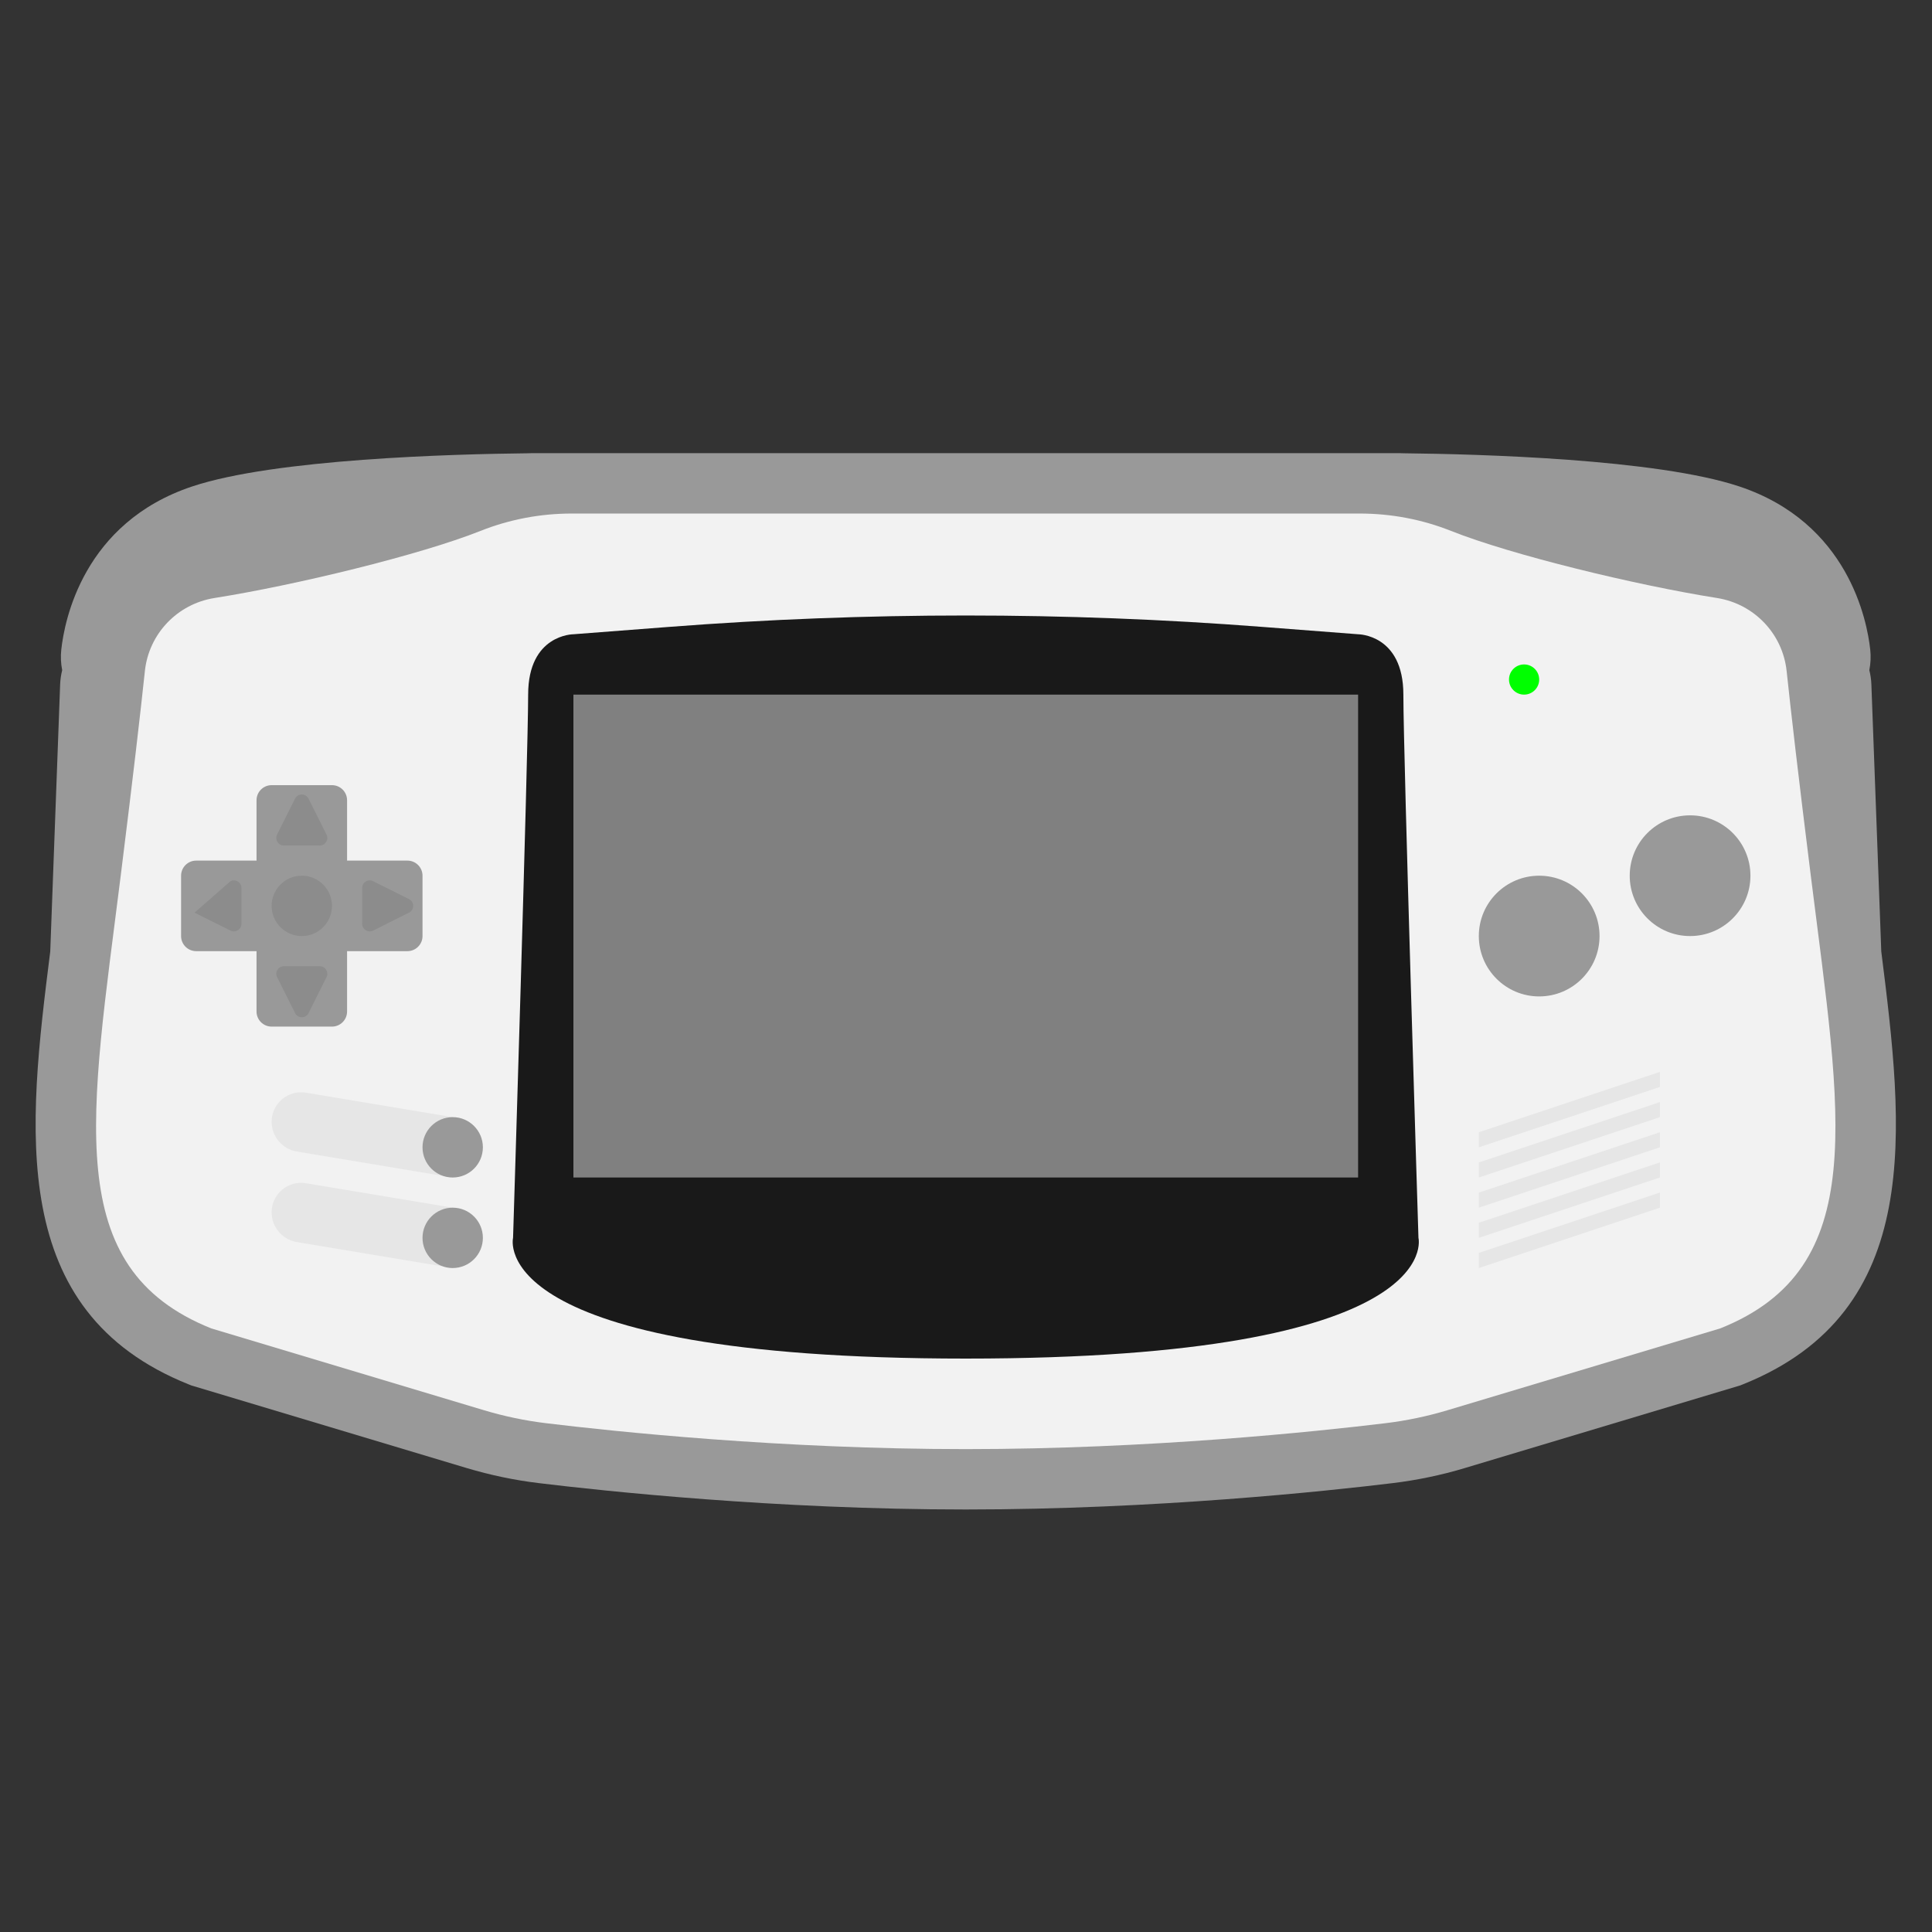 <?xml version="1.0" encoding="UTF-8" standalone="no"?>
<svg
   xmlns:dc="http://purl.org/dc/elements/1.1/"
   xmlns:cc="http://creativecommons.org/ns#"
   xmlns:rdf="http://www.w3.org/1999/02/22-rdf-syntax-ns#"
   xmlns:svg="http://www.w3.org/2000/svg"
   xmlns="http://www.w3.org/2000/svg"
   viewBox="0 0 341.333 341.333"
   height="256"
   width="256"
   xml:space="preserve"
   id="svg2"
   version="1.1"><rect x="0" y="0" width="341.333" height="341.333" fill="#333333" stroke="none"/><defs
     id="defs6"><clipPath
       id="clipPath18"
       clipPathUnits="userSpaceOnUse"><path
         id="path16"
         d="M 0,256 H 256 V 0 H 0 Z" /></clipPath><clipPath
       id="clipPath26"
       clipPathUnits="userSpaceOnUse"><path
         id="path24"
         d="M 4.721,196 H 251.279 V 56 H 4.721 Z" /></clipPath></defs><g
     transform="matrix(1.333,0,0,-1.333,0,341.333)"
     id="g10"><g
       id="g12"><g
         clip-path="url(#clipPath18)"
         id="g14"><g
           id="g20"><g
             id="g22" /><g
             id="g34"><g
               style="opacity:0.5"
               id="g32"
               clip-path="url(#clipPath26)"><g
                 id="g30"
                 transform="translate(249.341,129.957)"><path
                   id="path28"
                   style="fill:#ffffff;fill-opacity:1;fill-rule:nonzero;stroke:none"
                   d="m 0,0 -1.311,35.376 c -0.024,0.657 -0.118,1.296 -0.273,1.908 0.178,0.888 0.221,1.806 0.121,2.722 -0.42,3.857 -2.912,16.814 -17.349,21.626 -10.951,3.651 -34.538,4.292 -44.45,4.397 -0.143,0.008 -0.308,0.014 -0.493,0.014 h -115.172 c -0.184,0 -0.35,-0.006 -0.494,-0.014 -9.911,-0.105 -33.498,-0.746 -44.45,-4.397 -14.436,-4.812 -16.928,-17.769 -17.348,-21.625 -0.099,-0.917 -0.056,-1.835 0.121,-2.724 -0.155,-0.612 -0.249,-1.25 -0.273,-1.907 L -242.681,0 c -2.954,-23.484 -5.873,-47.688 18.369,-57.385 l 0.331,-0.133 0.341,-0.101 36.173,-10.853 c 3.098,-0.928 6.301,-1.598 9.519,-1.989 8.656,-1.052 31.498,-3.496 56.607,-3.496 25.11,0 47.951,2.444 56.607,3.496 3.218,0.391 6.421,1.06 9.519,1.989 l 36.173,10.853 0.342,0.101 0.33,0.133 C 5.873,-47.688 2.953,-23.484 0,0" /></g></g></g></g><g
           transform="translate(24,96)"
           id="g36"><path
             id="path38"
             style="fill:#999999;fill-opacity:1;fill-rule:nonzero;stroke:none"
             d="m 0,0 -10,12 1.964,53.037 c 0.02,0.538 0.462,0.963 1,0.963 H 0 Z" /></g><g
           transform="translate(232,96)"
           id="g40"><path
             id="path42"
             style="fill:#999999;fill-opacity:1;fill-rule:nonzero;stroke:none"
             d="M 0,0 10,12 8.036,65.037 C 8.016,65.575 7.574,66 7.036,66 H 0 Z" /></g><g
           transform="translate(72,184)"
           id="g44"><path
             id="path46"
             style="fill:#999999;fill-opacity:1;fill-rule:nonzero;stroke:none"
             d="m 0,0 c 0,0 -32,0 -44,-4 -9.788,-3.263 -11.592,-11.848 -11.925,-14.902 -0.064,-0.589 0.404,-1.098 0.996,-1.098 H 0 Z" /></g><g
           transform="translate(184,184)"
           id="g48"><path
             id="path50"
             style="fill:#999999;fill-opacity:1;fill-rule:nonzero;stroke:none"
             d="M 0,0 C 0,0 32,0 44,-4 53.788,-7.263 55.593,-15.848 55.925,-18.902 55.989,-19.491 55.521,-20 54.93,-20 H 0 Z" /></g><g
           transform="translate(240,140)"
           id="g52"><path
             id="path54"
             style="fill:#f2f2f2;fill-opacity:1;fill-rule:nonzero;stroke:none"
             d="m 0,0 c -1.664,13.31 -2.636,21.776 -3.203,27.125 -0.526,4.949 -4.315,8.903 -9.231,9.681 -10.656,1.684 -27.202,5.691 -35.243,8.889 C -51.531,47.229 -55.632,48 -59.78,48 H -112 -164.22 c -4.148,0 -8.249,-0.771 -12.103,-2.305 -8.041,-3.198 -24.587,-7.205 -35.243,-8.889 -4.916,-0.778 -8.706,-4.732 -9.231,-9.681 C -221.364,21.776 -222.336,13.31 -224,0 c -4,-32 -8,-52 12,-60 l 36.172,-10.852 c 2.677,-0.802 5.411,-1.374 8.185,-1.711 9.073,-1.101 31.19,-3.437 55.643,-3.437 24.453,0 46.57,2.336 55.643,3.437 2.774,0.337 5.507,0.909 8.184,1.711 L -12,-60 C 8,-52 4,-32 0,0" /></g><g
           transform="translate(188,92)"
           id="g56"><path
             id="path58"
             style="fill:#191919;fill-opacity:1;fill-rule:nonzero;stroke:none"
             d="m 0,0 c 0,0 -2,64 -2,72 0,8 -6,8 -6,8 l -12.731,0.979 c -26.141,2.011 -52.397,2.011 -78.538,0 L -112,80 c 0,0 -6,0 -6,-8 0,-8 -2,-72 -2,-72 0,0 -4,-16 60,-16 C 4,-16 0,0 0,0" /></g><path
           id="path60"
           style="fill:#808080;fill-opacity:1;fill-rule:nonzero;stroke:none"
           d="M 180,100 H 76 v 64 h 104 z" /><g
           transform="translate(212,132)"
           id="g62"><path
             id="path64"
             style="fill:#999999;fill-opacity:1;fill-rule:nonzero;stroke:none"
             d="m 0,0 c 0,-4.418 -3.582,-8 -8,-8 -4.418,0 -8,3.582 -8,8 0,4.418 3.582,8 8,8 4.418,0 8,-3.582 8,-8" /></g><g
           transform="translate(232,140)"
           id="g66"><path
             id="path68"
             style="fill:#999999;fill-opacity:1;fill-rule:nonzero;stroke:none"
             d="m 0,0 c 0,-4.418 -3.582,-8 -8,-8 -4.418,0 -8,3.582 -8,8 0,4.418 3.582,8 8,8 4.418,0 8,-3.582 8,-8" /></g><g
           transform="translate(220,112)"
           id="g70"><path
             id="path72"
             style="fill:#e6e6e6;fill-opacity:1;fill-rule:nonzero;stroke:none"
             d="m 0,0 -24,-8 v 2 L 0,2 Z" /></g><g
           transform="translate(220,108)"
           id="g74"><path
             id="path76"
             style="fill:#e6e6e6;fill-opacity:1;fill-rule:nonzero;stroke:none"
             d="m 0,0 -24,-8 v 2 L 0,2 Z" /></g><g
           transform="translate(220,104)"
           id="g78"><path
             id="path80"
             style="fill:#e6e6e6;fill-opacity:1;fill-rule:nonzero;stroke:none"
             d="m 0,0 -24,-8 v 2 L 0,2 Z" /></g><g
           transform="translate(220,100)"
           id="g82"><path
             id="path84"
             style="fill:#e6e6e6;fill-opacity:1;fill-rule:nonzero;stroke:none"
             d="m 0,0 -24,-8 v 2 L 0,2 Z" /></g><g
           transform="translate(220,96)"
           id="g86"><path
             id="path88"
             style="fill:#e6e6e6;fill-opacity:1;fill-rule:nonzero;stroke:none"
             d="m 0,0 -24,-8 v 2 L 0,2 Z" /></g><g
           transform="translate(60,100)"
           id="g90"><path
             id="path92"
             style="fill:#e6e6e6;fill-opacity:1;fill-rule:nonzero;stroke:none"
             d="M 0,0 -20.658,3.443 C -22.586,3.765 -24,5.434 -24,7.389 c 0,2.414 2.167,4.25 4.549,3.853 L 0,8 Z" /></g><g
           transform="translate(64,104)"
           id="g94"><path
             id="path96"
             style="fill:#999999;fill-opacity:1;fill-rule:nonzero;stroke:none"
             d="m 0,0 c 0,-2.209 -1.791,-4 -4,-4 -2.209,0 -4,1.791 -4,4 0,2.209 1.791,4 4,4 2.209,0 4,-1.791 4,-4" /></g><g
           transform="translate(60,88)"
           id="g98"><path
             id="path100"
             style="fill:#e6e6e6;fill-opacity:1;fill-rule:nonzero;stroke:none"
             d="M 0,0 -20.658,3.443 C -22.586,3.765 -24,5.434 -24,7.389 c 0,2.414 2.167,4.25 4.549,3.853 L 0,8 Z" /></g><g
           transform="translate(64,92)"
           id="g102"><path
             id="path104"
             style="fill:#999999;fill-opacity:1;fill-rule:nonzero;stroke:none"
             d="m 0,0 c 0,-2.209 -1.791,-4 -4,-4 -2.209,0 -4,1.791 -4,4 0,2.209 1.791,4 4,4 2.209,0 4,-1.791 4,-4" /></g><g
           transform="translate(72,172)"
           id="g106"><path
             id="path108"
             style="fill:#191919;fill-opacity:1;fill-rule:nonzero;stroke:none"
             d="M 0,0 Z" /></g><g
           transform="translate(204,166)"
           id="g110"><path
             id="path112"
             style="fill:#00ff00;fill-opacity:1;fill-rule:nonzero;stroke:none"
             d="m 0,0 c 0,-1.104 -0.896,-2 -2,-2 -1.104,0 -2,0.896 -2,2 0,1.104 0.896,2 2,2 1.104,0 2,-0.896 2,-2" /></g><g
           transform="translate(54,142)"
           id="g114"><path
             id="path116"
             style="fill:#999999;fill-opacity:1;fill-rule:nonzero;stroke:none"
             d="m 0,0 h -8 v 8 c 0,1.104 -0.896,2 -2,2 h -8 c -1.104,0 -2,-0.896 -2,-2 V 0 h -8 c -1.104,0 -2,-0.896 -2,-2 v -8 c 0,-1.104 0.896,-2 2,-2 h 8 v -8 c 0,-1.104 0.896,-2 2,-2 h 8 c 1.104,0 2,0.896 2,2 v 8 h 8 c 1.104,0 2,0.896 2,2 v 8 C 2,-0.896 1.104,0 0,0" /></g><g
           transform="translate(44,136)"
           id="g118"><path
             id="path120"
             style="fill:#8c8c8c;fill-opacity:1;fill-rule:nonzero;stroke:none"
             d="m 0,0 c 0,-2.209 -1.791,-4 -4,-4 -2.209,0 -4,1.791 -4,4 0,2.209 1.791,4 4,4 2.209,0 4,-1.791 4,-4" /></g><g
           transform="translate(37.618,144)"
           id="g122"><path
             id="path124"
             style="fill:#8c8c8c;fill-opacity:1;fill-rule:nonzero;stroke:none"
             d="M 0,0 H 4.764 C 5.507,0 5.991,0.782 5.658,1.447 L 3.276,6.211 c -0.368,0.737 -1.42,0.737 -1.789,0 L -0.895,1.447 C -1.227,0.782 -0.744,0 0,0" /></g><g
           transform="translate(42.382,128)"
           id="g126"><path
             id="path128"
             style="fill:#8c8c8c;fill-opacity:1;fill-rule:nonzero;stroke:none"
             d="m 0,0 h -4.764 c -0.743,0 -1.227,-0.782 -0.894,-1.447 l 2.382,-4.764 c 0.368,-0.737 1.42,-0.737 1.789,0 l 2.382,4.764 C 1.227,-0.782 0.744,0 0,0" /></g><g
           transform="translate(48,138.382)"
           id="g130"><path
             id="path132"
             style="fill:#8c8c8c;fill-opacity:1;fill-rule:nonzero;stroke:none"
             d="m 0,0 v -4.764 c 0,-0.743 0.782,-1.227 1.447,-0.894 l 4.764,2.382 c 0.737,0.368 0.737,1.42 0,1.789 L 1.447,0.895 C 0.782,1.227 0,0.744 0,0" /></g><g
           transform="translate(25.789,135.106)"
           id="g134"><path
             id="path136"
             style="fill:#8c8c8c;fill-opacity:1;fill-rule:nonzero;stroke:none"
             d="m 0,0 4.764,-2.382 c 0.665,-0.332 1.447,0.151 1.447,0.895 v 4.763 c 0,0.744 -0.782,1.227 -1.447,0.895" /></g></g></g></g></svg>